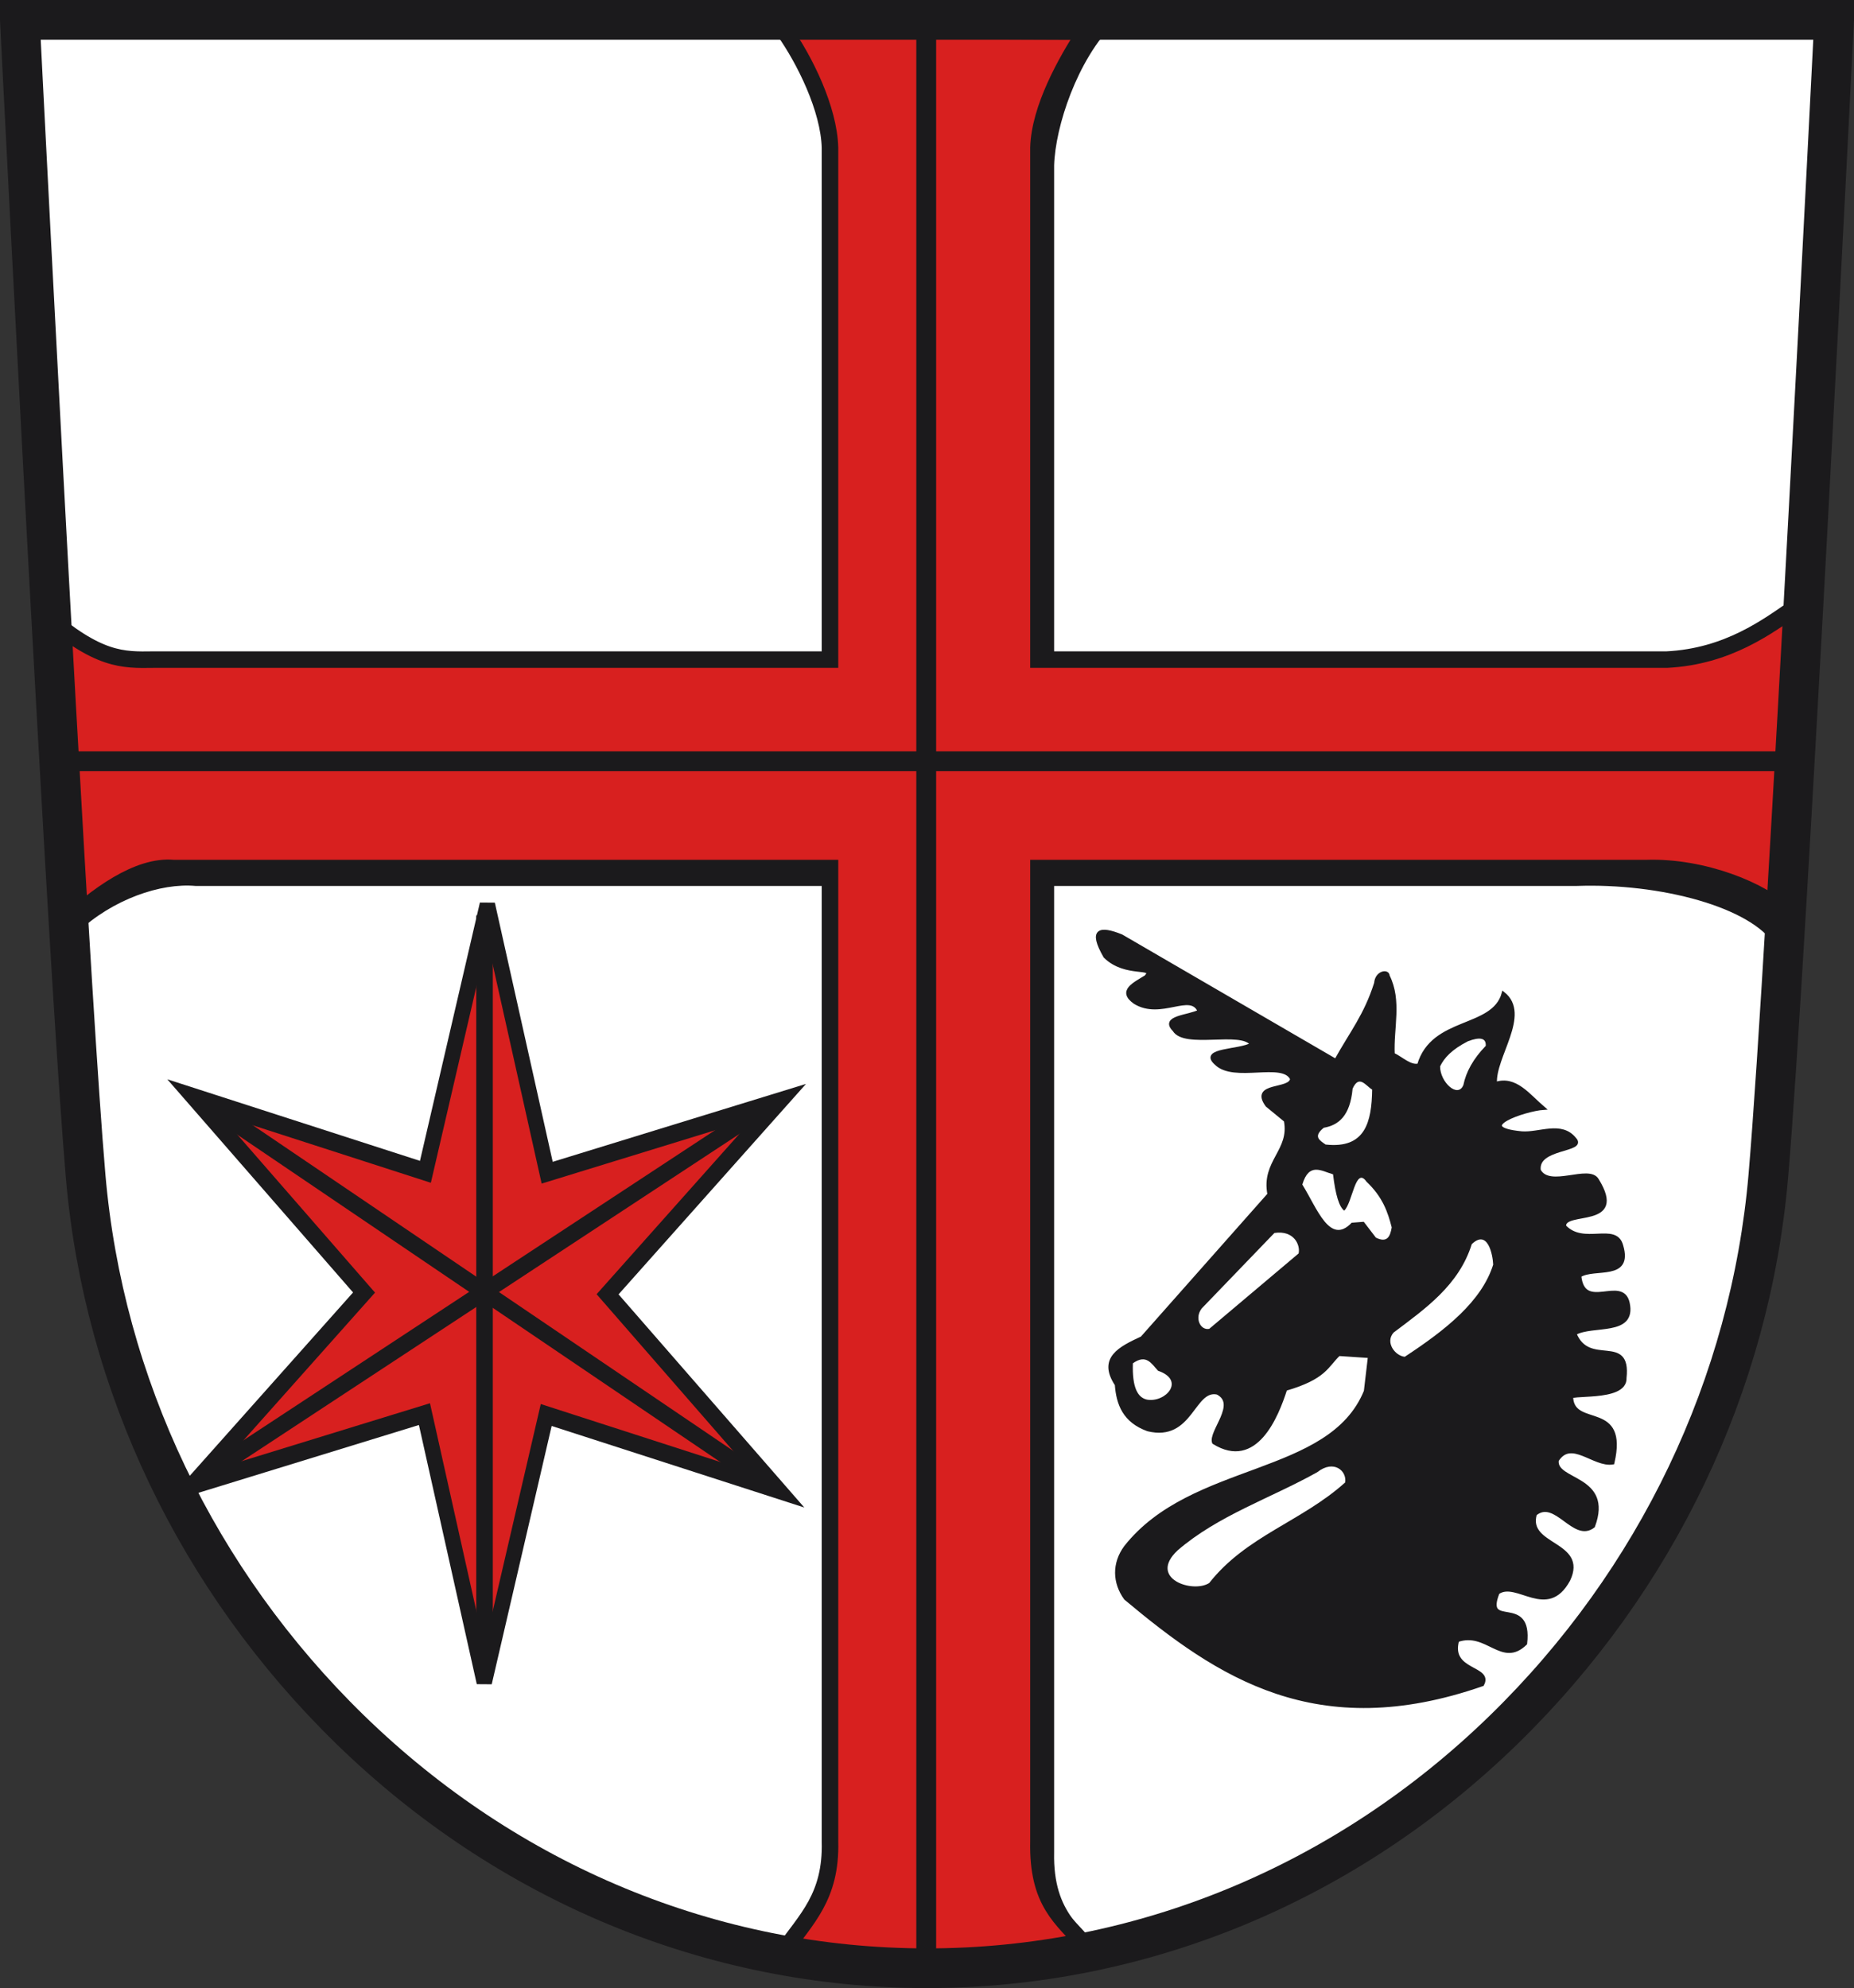 <?xml version="1.0" encoding="UTF-8" standalone="no"?>
<!-- Created with Inkscape (http://www.inkscape.org/) -->
<svg
   xmlns:svg="http://www.w3.org/2000/svg"
   xmlns="http://www.w3.org/2000/svg"
   version="1.0"
   width="560.515"
   height="601.12"
   id="svg9047">
  <rect width="100%" height="100%" fill="#333333" stroke="none"/>
  <defs
     id="defs9049">
    <clipPath
       id="clipPath713">
      <path
         d="M 397.25,555.392 L 469.732,555.392 L 469.732,627.874 L 397.25,627.874 L 397.25,555.392 z"
         id="path715" />
    </clipPath>
    <clipPath
       id="clipPath3198">
      <path
         d="M 397.25,555.392 L 469.732,555.392 L 469.732,627.874 L 397.25,627.874 L 397.25,555.392 z"
         id="path3200" />
    </clipPath>
    <clipPath
       id="clipPath6343">
      <path
         d="M -0.138,841.445 L 595.138,841.445 L 595.138,-0.445 L -0.138,-0.445 L -0.138,841.445 z"
         id="path6345" />
    </clipPath>
    <clipPath
       id="clipPath6349">
      <path
         d="M 0.03,841.95 L 595.29,841.95 L 595.29,0.03 L 0.03,0.03 L 0.03,841.95 z"
         id="path6351" />
    </clipPath>
  </defs>
  <path
     d="M 6,8 C 6,8 20.193,291.357 25.887,357.603 C 31.297,420.532 59.684,479.963 105.825,524.943 C 153.567,571.489 215.514,597.12 280.252,597.12 C 344.99,597.12 406.944,571.489 454.679,524.943 C 500.82,479.963 529.207,420.532 534.61,357.603 C 540.307,291.357 554.515,8 554.515,8 L 6,8 z"
     id="path3250"
     style="fill:#ffffff;stroke:none;stroke-width:10;stroke-linecap:butt;stroke-linejoin:miter;stroke-miterlimit:4;stroke-dasharray:none;stroke-opacity:1" />
  <path
     d="M 15.846,190.85 C 32.469,205.234 41.776,204.985 51.14,204.85 L 255.667,204.85 L 255.667,50.029 C 255.349,38.332 248.06,27.549 241.667,18.529 L 336.941,6.89 C 325.713,18.003 319.029,38.248 318.694,50.029 L 318.694,204.85 L 508.622,204.85 C 527.157,203.925 533.215,196.762 541.776,190.85 L 536.648,285.878 C 529.555,274.329 501.995,266.963 476.622,267.878 L 318.694,267.878 L 318.694,560.176 C 318.299,578.836 327.915,583.479 334.694,591.378 L 229.667,593.378 C 236.366,583.676 256.115,581.025 255.667,564.176 L 255.667,267.878 L 59.14,267.878 C 48.586,266.917 34.032,271.924 23.478,281.878 L 15.846,190.85 z"
     id="path3222"
     style="fill:#1b1a1c;fill-opacity:1;fill-rule:evenodd;stroke:none;stroke-width:5;stroke-linecap:butt;stroke-linejoin:miter;stroke-miterlimit:4;stroke-dasharray:none;stroke-opacity:1" />
  <path
     d="M 13.107,185.442 C 29.73,199.826 37.037,199.577 46.402,199.442 L 250.928,199.442 L 250.928,44.621 C 250.61,32.924 243.322,18.141 236.928,9.121 L 328.203,9.483 C 322.22,18.629 314.29,32.84 313.956,44.621 L 313.956,199.442 L 503.884,199.442 C 522.418,198.517 534.476,189.354 543.037,183.442 L 539.91,276.47 C 533.185,269.34 514.844,261.923 497.884,262.47 L 313.956,262.47 L 313.956,556.768 C 313.561,575.428 321.177,580.071 327.956,587.97 C 297.613,599.182 267.271,593.967 236.928,589.97 C 243.627,580.269 251.377,573.618 250.928,556.768 L 250.928,262.47 L 52.402,262.47 C 41.847,261.509 29.293,270.517 18.739,280.47 L 13.107,185.442 z"
     id="path3242"
     style="fill:#d8201f;fill-opacity:1;fill-rule:evenodd;stroke:#1b1a1c;stroke-width:5;stroke-linecap:butt;stroke-linejoin:miter;stroke-miterlimit:4;stroke-dasharray:none;stroke-opacity:1" />
  <g
     transform="translate(1.211,-3.409)"
     id="g3238">
    <path
       d="M 278.811,10.054 L 278.811,599.847"
       id="path3232"
       style="fill:none;fill-rule:evenodd;stroke:#1b1a1c;stroke-width:6;stroke-linecap:butt;stroke-linejoin:miter;stroke-miterlimit:4;stroke-dasharray:none;stroke-opacity:1" />
    <path
       d="M 16.97,233.583 L 537.972,233.583"
       id="path3236"
       style="fill:none;fill-rule:evenodd;stroke:#1b1a1c;stroke-width:6;stroke-linecap:butt;stroke-linejoin:miter;stroke-miterlimit:4;stroke-dasharray:none;stroke-opacity:1" />
  </g>
  <path
     d="M 6,6 C 6,6 11.447,114.742 16.946,213.247 C 20.323,273.752 23.72,330.396 25.887,355.603 C 31.297,418.532 59.684,477.963 105.825,522.943 C 153.567,569.489 215.514,595.12 280.252,595.12 C 344.99,595.12 406.944,569.489 454.679,522.943 C 500.82,477.963 529.207,418.532 534.61,355.603 C 540.307,289.357 554.515,6 554.515,6 L 6,6 z"
     id="path3024"
     style="fill:none;stroke:#1b1a1c;stroke-width:12;stroke-linecap:butt;stroke-linejoin:miter;stroke-miterlimit:4;stroke-dasharray:none;stroke-opacity:1" />
  <path
     d="M -307.187,242.542 L -325.006,171.024 L -396.305,189.698 L -343.279,138.508 L -395.101,86.098 L -324.255,106.425 L -304.778,35.341 L -286.959,106.859 L -215.66,88.184 L -268.686,139.375 L -216.864,191.785 L -287.71,171.458 L -307.187,242.542 z"
     transform="matrix(0.987,-6.0592038e-3,6.9623036e-3,1.134,447.912,231.666)"
     id="path3261"
     style="opacity:1;fill:#d8201f;fill-opacity:1;fill-rule:nonzero;stroke:#1b1a1c;stroke-width:4.728;stroke-linecap:round;stroke-linejoin:miter;stroke-miterlimit:4;stroke-dasharray:none;stroke-opacity:1" />
  <path
     d="M 146.485,276.774 L 146.485,499.72"
     id="path3443"
     style="fill:none;fill-rule:evenodd;stroke:#1b1a1c;stroke-width:5;stroke-linecap:butt;stroke-linejoin:miter;stroke-miterlimit:4;stroke-dasharray:none;stroke-opacity:1" />
  <path
     d="M 60.251,332.282 L 232.299,448.897"
     id="path3445"
     style="fill:none;fill-rule:evenodd;stroke:#1b1a1c;stroke-width:5;stroke-linecap:butt;stroke-linejoin:miter;stroke-miterlimit:4;stroke-dasharray:none;stroke-opacity:1" />
  <path
     d="M 232.106,334.246 L 63.75,444.954"
     id="path3447"
     style="fill:none;fill-rule:evenodd;stroke:#1b1a1c;stroke-width:5;stroke-linecap:butt;stroke-linejoin:miter;stroke-miterlimit:4;stroke-dasharray:none;stroke-opacity:1" />
  <g
     transform="translate(559.799,53.47)"
     id="g3465">
    <path
       d="M -146.969,367.194 C -157.667,393.44 -199.378,388.754 -219.523,414.324 C -223.153,419.274 -222.978,425.051 -219.523,429.827 C -191.534,453.268 -161.713,473.32 -111.622,455.872 C -108.709,450.502 -121.806,452.136 -119.168,442.538 C -110.242,439.399 -105.716,450.442 -98.599,443.469 C -96.873,428.496 -111.55,439.697 -106.931,428.103 C -101.203,424.141 -92.045,436.143 -85.577,424.245 C -80.146,412.843 -98.544,414.272 -95.663,404.349 C -89.521,399.3 -83.943,412.614 -78.083,408.004 C -72.448,392.853 -89.894,394.619 -89.044,388.085 C -84.783,381.345 -77.923,389.787 -72.216,388.837 C -67.952,370.484 -83.812,378.493 -84.672,369.41 C -86.839,367.317 -68.179,370.29 -68.552,363.13 C -67.121,349.942 -79.509,360.305 -83.68,349.742 C -78.318,346.671 -65.524,350.206 -67.593,340.529 C -69.376,332.432 -81.113,343.495 -82.23,332.282 C -77.837,329.414 -66.5,333.49 -69.564,323.166 C -71.376,316.449 -81.07,323.522 -86.823,317.308 C -87.179,312.134 -67.992,317.754 -76.895,303.322 C -79.355,298.96 -91.368,306.213 -94.479,300.394 C -95.428,293.206 -80.238,294.623 -83.716,290.919 C -87.774,285.858 -94.317,289.494 -99.709,289.101 C -115.322,287.624 -98.702,281.982 -93.15,281.618 C -97.648,277.801 -101.649,272.125 -107.714,274.188 C -108.314,266.075 -97.284,253.3 -105.301,246.897 C -108.349,257.942 -126.698,254.207 -130.87,268.583 C -133.457,269.231 -136.044,266.516 -138.631,265.313 C -139.034,257.407 -136.394,249.162 -140.16,241.629 C -140.178,239.927 -143.634,240.5 -143.862,243.802 C -146.96,253.599 -151.303,258.822 -155.945,267.204 L -220.763,229.527 C -227.286,226.906 -230.432,227.535 -225.724,235.729 C -219.507,241.898 -210.248,238.371 -213.357,241.861 C -216.963,244.091 -221.562,246.178 -216.719,249.615 C -208.792,254.498 -199.83,246.207 -197.219,252.282 C -200.322,253.993 -208.776,254.015 -204.839,257.95 C -201.68,263.28 -184.54,257.723 -181.379,262.268 C -184.992,264.448 -197.065,263.758 -192.189,268.065 C -186.746,273.523 -171.984,267.114 -169.284,272.697 C -169.475,276.504 -181.711,273.995 -176.732,280.756 L -171.16,285.332 C -169.347,294.507 -178.068,297.71 -176.121,307.656 L -214.562,351.071 C -221.127,354.116 -227.531,357.228 -222.263,365.17 C -221.827,371.081 -219.881,376.238 -212.75,378.802 C -199.532,382.038 -199.127,366.098 -191.747,367.702 C -185.258,370.985 -194.084,379.468 -192.858,382.697 C -180.16,390.591 -173.797,374.851 -171.154,366.574 C -159.101,363.06 -158.747,359.546 -155.03,356.032 L -145.729,356.652 L -146.969,367.194 z"
       id="path3449"
       style="fill:#1b1a1c;fill-opacity:1;fill-rule:evenodd;stroke:#1b1a1c;stroke-width:1px;stroke-linecap:butt;stroke-linejoin:miter;stroke-opacity:1" />
    <path
       d="M -194.217,348.326 L -167.196,325.527 C -166.62,323.06 -168.517,318.434 -174.514,319.334 L -196.469,342.134 C -198.758,345.066 -196.872,348.857 -194.217,348.326 z"
       id="path3451"
       style="fill:#ffffff;fill-rule:evenodd;stroke:none;stroke-width:1px;stroke-linecap:butt;stroke-linejoin:miter;stroke-opacity:1" />
    <path
       d="M -114.842,322.712 C -118.725,335.123 -128.776,342.138 -138.485,349.452 C -141.104,352.426 -138.025,356.477 -135.108,356.77 C -122.717,348.641 -111.845,340.005 -108.368,328.904 C -108.5,325.858 -110.017,318.11 -114.842,322.712 z"
       id="path3453"
       style="fill:#ffffff;fill-rule:evenodd;stroke:none;stroke-width:1px;stroke-linecap:butt;stroke-linejoin:miter;stroke-opacity:1" />
    <path
       d="M -203.787,415.317 C -212.848,423.851 -199.128,428.372 -194.217,425.169 C -182.996,410.908 -166.258,406.591 -153.122,394.769 C -152.544,391.311 -156.536,387.72 -161.566,391.673 C -175.64,399.554 -191.525,404.718 -203.787,415.317 z"
       id="path3455"
       style="fill:#ffffff;fill-rule:evenodd;stroke:none;stroke-width:1px;stroke-linecap:butt;stroke-linejoin:miter;stroke-opacity:1" />
    <path
       d="M -217.298,358.741 C -217.542,366.115 -215.828,369.084 -213.076,369.718 C -207.439,370.75 -201.251,363.901 -209.698,360.992 C -211.655,358.895 -213.192,355.822 -217.298,358.741 z"
       id="path3457"
       style="fill:#ffffff;fill-rule:evenodd;stroke:none;stroke-width:1px;stroke-linecap:butt;stroke-linejoin:miter;stroke-opacity:1" />
    <path
       d="M -124.412,268.95 C -124.464,273.704 -119.031,278.744 -117.375,274.58 C -116.571,270.639 -114.425,266.698 -110.619,262.758 C -110.459,260.346 -112.376,260.01 -115.967,261.35 C -120.927,263.884 -123.187,266.417 -124.412,268.95 z"
       id="path3459"
       style="fill:#ffffff;fill-rule:evenodd;stroke:none;stroke-width:1px;stroke-linecap:butt;stroke-linejoin:miter;stroke-opacity:1" />
    <path
       d="M -159.596,287.528 C -162.924,290.221 -160.795,291.355 -159.033,292.594 C -147.009,293.933 -145.117,285.773 -144.959,275.987 C -146.93,274.793 -148.9,271.335 -150.87,275.706 C -151.62,283.965 -155.113,286.735 -159.596,287.528 z"
       id="path3461"
       style="fill:#ffffff;fill-rule:evenodd;stroke:none;stroke-width:1px;stroke-linecap:butt;stroke-linejoin:miter;stroke-opacity:1" />
    <path
       d="M -143.833,320.742 C -140.418,322.44 -139.494,320.401 -139.048,317.645 C -140.22,313.048 -141.78,308.45 -146.648,303.853 C -150.026,298.985 -150.87,310.216 -153.404,312.579 C -154.898,311.497 -156.038,307.937 -156.781,301.601 C -160.242,300.626 -164.035,297.83 -166.07,304.697 C -161.597,311.875 -157.746,323.201 -151.152,316.238 L -147.493,315.956 L -143.833,320.742 z"
       id="path3463"
       style="fill:#ffffff;fill-rule:evenodd;stroke:none;stroke-width:1px;stroke-linecap:butt;stroke-linejoin:miter;stroke-opacity:1" />
  </g>
</svg>

